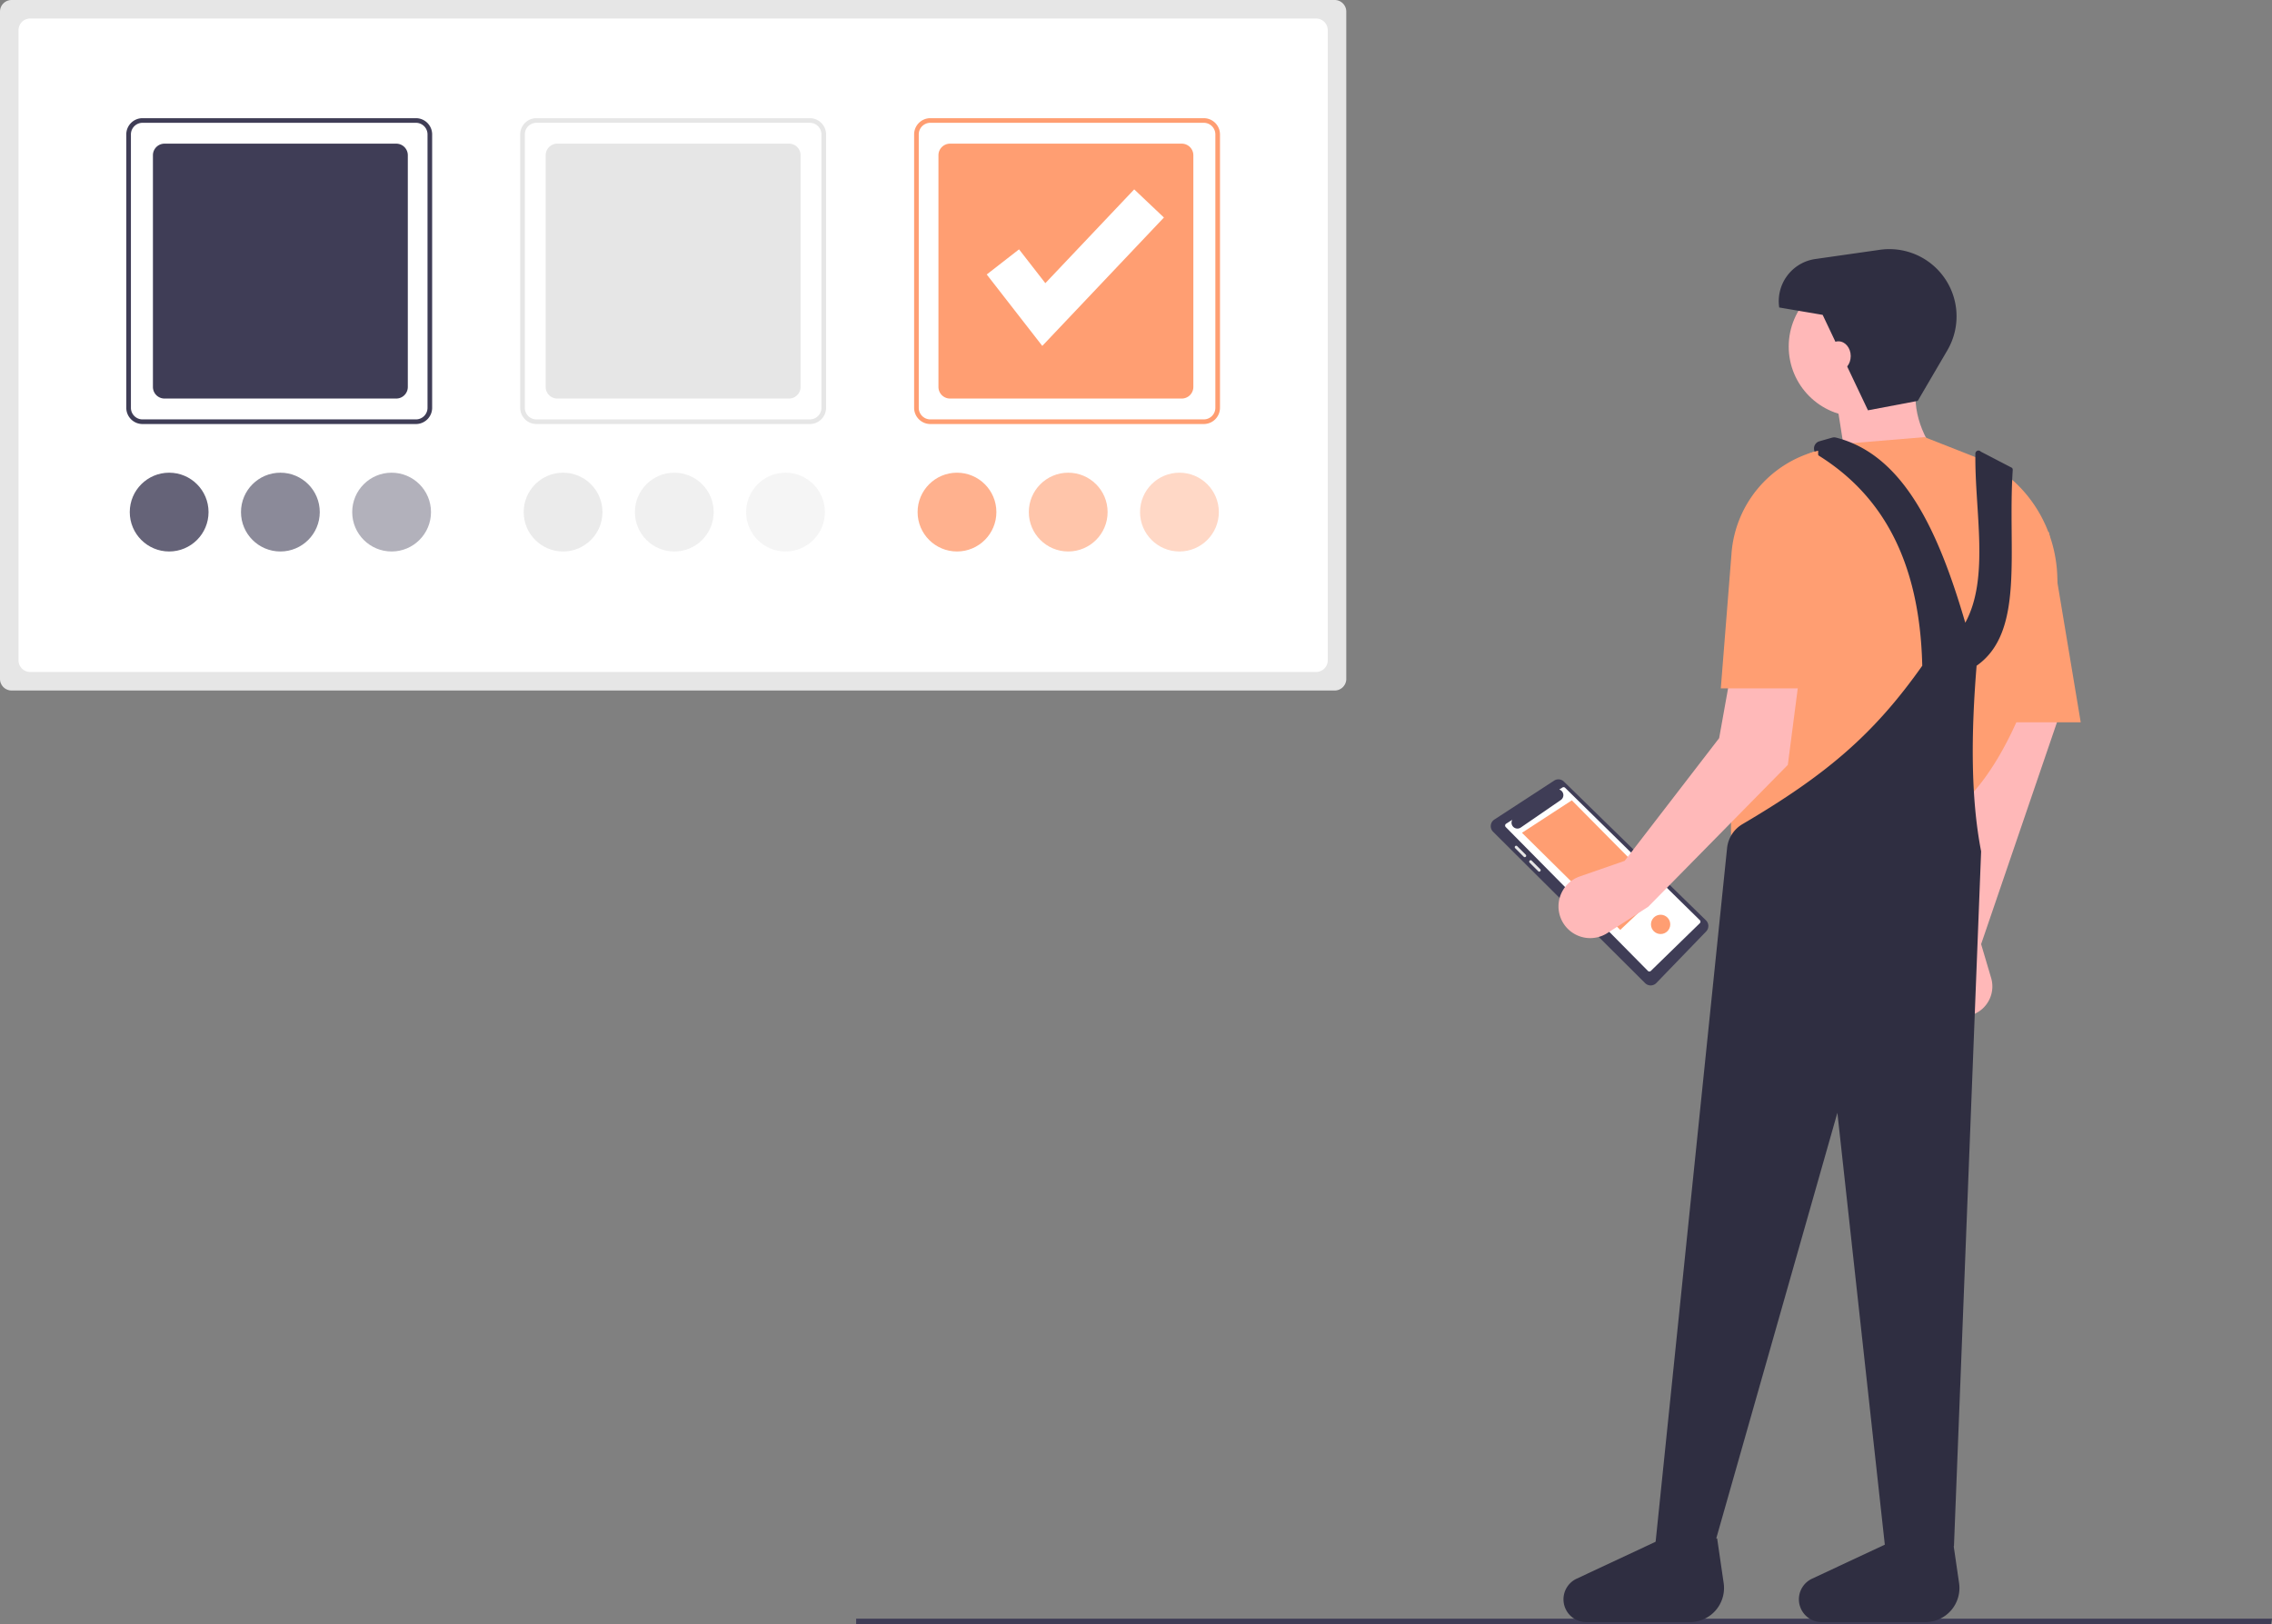 <svg id="fafb0f89-a72a-431c-9009-ab2c777222ec" data-name="Layer 1" xmlns="http://www.w3.org/2000/svg" width="921.861" height="658.974" viewBox="0 0 921.861 658.974"><rect x="0" y="0" width="921.861" height="658.974" fill="#808080" stroke="none"/><polygon points="921.466 658.974 347.385 658.974 347.385 656.793 921.861 656.793 921.466 658.974" fill="#3f3d56"/><path d="M143.771,120.513a4.706,4.706,0,0,0-4.701,4.701V395.988a4.706,4.706,0,0,0,4.701,4.701H680.619a4.706,4.706,0,0,0,4.701-4.701V125.214a4.706,4.706,0,0,0-4.701-4.701Z" transform="translate(-139.07 -120.513)" fill="#e6e6e6"/><path d="M151.292,128.034a4.706,4.706,0,0,0-4.701,4.701V388.467a4.706,4.706,0,0,0,4.701,4.701H673.097a4.706,4.706,0,0,0,4.701-4.701V132.735a4.706,4.706,0,0,0-4.701-4.701Z" transform="translate(-139.07 -120.513)" fill="#fff"/><path d="M307.834,292.567H196.891a6.589,6.589,0,0,1-6.581-6.581V175.044a6.589,6.589,0,0,1,6.581-6.581H307.834a6.589,6.589,0,0,1,6.581,6.581V285.986A6.589,6.589,0,0,1,307.834,292.567ZM196.891,170.343a4.706,4.706,0,0,0-4.701,4.701V285.986a4.706,4.706,0,0,0,4.701,4.701H307.834a4.706,4.706,0,0,0,4.701-4.701V175.044a4.706,4.706,0,0,0-4.701-4.701Z" transform="translate(-139.07 -120.513)" fill="#3f3d56"/><path d="M467.666,292.567H356.724a6.589,6.589,0,0,1-6.581-6.581V175.044a6.589,6.589,0,0,1,6.581-6.581H467.666a6.589,6.589,0,0,1,6.581,6.581V285.986A6.589,6.589,0,0,1,467.666,292.567ZM356.724,170.343a4.706,4.706,0,0,0-4.701,4.701V285.986a4.706,4.706,0,0,0,4.701,4.701H467.666a4.706,4.706,0,0,0,4.701-4.701V175.044a4.706,4.706,0,0,0-4.701-4.701Z" transform="translate(-139.07 -120.513)" fill="#e6e6e6"/><path d="M365.185,178.805a4.706,4.706,0,0,0-4.701,4.701v94.019a4.706,4.706,0,0,0,4.701,4.701h94.019a4.706,4.706,0,0,0,4.701-4.701V183.506a4.706,4.706,0,0,0-4.701-4.701Z" transform="translate(-139.07 -120.513)" fill="#e6e6e6"/><path d="M205.823,178.805a4.706,4.706,0,0,0-4.701,4.701v94.019a4.706,4.706,0,0,0,4.701,4.701H299.842a4.706,4.706,0,0,0,4.701-4.701V183.506a4.706,4.706,0,0,0-4.701-4.701Z" transform="translate(-139.07 -120.513)" fill="#3f3d56"/><path d="M524.547,178.805a4.706,4.706,0,0,0-4.701,4.701v94.019a4.706,4.706,0,0,0,4.701,4.701h94.019a4.706,4.706,0,0,0,4.701-4.701V183.506a4.706,4.706,0,0,0-4.701-4.701Z" transform="translate(-139.07 -120.513)" fill="#ff9e72"/><path d="M627.498,292.567H516.556a6.589,6.589,0,0,1-6.581-6.581V175.044a6.589,6.589,0,0,1,6.581-6.581H627.498a6.589,6.589,0,0,1,6.581,6.581V285.986A6.589,6.589,0,0,1,627.498,292.567ZM516.556,170.343a4.706,4.706,0,0,0-4.701,4.701V285.986a4.706,4.706,0,0,0,4.701,4.701H627.498a4.706,4.706,0,0,0,4.701-4.701V175.044a4.706,4.706,0,0,0-4.701-4.701Z" transform="translate(-139.07 -120.513)" fill="#ff9e72"/><circle cx="228.466" cy="207.782" r="15.983" fill="#e6e6e6" opacity="0.8"/><circle cx="318.724" cy="207.782" r="15.983" fill="#e6e6e6" opacity="0.4"/><circle cx="273.595" cy="207.782" r="15.983" fill="#e6e6e6" opacity="0.6"/><circle cx="68.634" cy="207.782" r="15.983" fill="#3f3d56" opacity="0.8"/><circle cx="158.892" cy="207.782" r="15.983" fill="#3f3d56" opacity="0.4"/><circle cx="113.763" cy="207.782" r="15.983" fill="#3f3d56" opacity="0.6"/><circle cx="388.298" cy="207.782" r="15.983" fill="#ff9e72" opacity="0.8"/><circle cx="478.556" cy="207.782" r="15.983" fill="#ff9e72" opacity="0.4"/><circle cx="433.427" cy="207.782" r="15.983" fill="#ff9e72" opacity="0.6"/><polygon points="422.908 140.352 400.367 111.371 413.475 101.175 424.148 114.897 460.203 76.838 472.26 88.26 422.908 140.352" fill="#fff"/><path d="M773.621,437.648a3.173,3.173,0,0,0-3.971-.391l-24.259,15.801a3.191,3.191,0,0,0-.51,4.935l61.694,61.427a3.191,3.191,0,0,0,4.547-.044l20.218-20.925a3.198,3.198,0,0,0-.065-4.5Z" transform="translate(-139.07 -120.513)" fill="#3f3d56"/><path d="M750.169,454.748l2.511-1.601a2.392,2.392,0,0,0,3.443,3.141l16.246-11.169a2.391,2.391,0,0,0-.632-4.25l1.293-.825a.87.87,0,0,1,1.087.122l54.654,53.71a.87.87,0,0,1-.022,1.245L808.9,514.461a.87.87,0,0,1-1.211-.017l-57.666-58.346A.87.87,0,0,1,750.169,454.748Z" transform="translate(-139.07 -120.513)" fill="#fff"/><polygon points="674.178 361.503 657.412 377.311 617.533 337.91 637.772 324.737 674.178 361.503" fill="#ff9e72"/><path d="M758.153,468.147a.581.581,0,0,0,0-.821l-3.487-3.487a.594.594,0,0,0-.821,0,.581.581,0,0,0,0,.821l3.487,3.487a.594.594,0,0,0,.821,0Z" transform="translate(-139.07 -120.513)" fill="#e6e6e6"/><path d="M764.028,473.201l-3.487-3.487a.58.58,0,0,0-.821.821l3.487,3.487a.58.58,0,0,0,.821-.821Z" transform="translate(-139.07 -120.513)" fill="#e6e6e6"/><circle cx="673.791" cy="375.072" r="3.917" fill="#ff9e72"/><path d="M926.375,503.609l-3.019,14.716a12.181,12.181,0,0,0,15.986,13.934h0a12.181,12.181,0,0,0,7.625-14.947l-4.06-13.703,36.739-107.461H948.418Z" transform="translate(-139.07 -120.513)" fill="#ffb8b8"/><circle cx="754.24" cy="140.621" r="28.472" fill="#ffb8b8"/><path d="M888.718,311.649l37.657-4.592c-8.639-10.832-11.905-22.141-9.185-33.983l-33.983,3.674Z" transform="translate(-139.07 -120.513)" fill="#ffb8b8"/><path d="M841.876,470.544l89.091-20.206c19.043-14.81,31.414-44.187,40.97-79.71,6.964-25.888-5.548-53.449-30.14-64.122q-.882-.383-1.782-.737l-20.07-7.896-33.065,2.755-11.797,3.217a13.38,13.38,0,0,0-9.71,10.913C849.514,372.952,839.06,426.928,841.876,470.544Z" transform="translate(-139.07 -120.513)" fill="#ff9e72"/><polygon points="804.756 293.086 844.25 293.086 831.391 215.935 804.756 218.69 804.756 293.086" fill="#ff9e72"/><path d="M810.648,747.921h23.88l50.056-175.886,19.317,175.886h27.984l11.022-281.969c-4.206-21.634-4.116-47.417-1.837-75.314,19.695-13.788,12.483-46.52,14.663-79.406a1.254,1.254,0,0,0-.285-.882l-12.692-6.597a1.241,1.241,0,0,0-2.176.909c-.323,22.994,5.876,50.339-4.102,68.525-10.841-37.058-24.971-68.174-52.476-75.121a3.047,3.047,0,0,0-1.58.031l-5.122,1.463a3.042,3.042,0,0,0-.732,5.527c25.163,15.546,41.428,41.576,42.459,85.551-19.579,27.709-38.646,44.111-72.969,64.283a12.797,12.797,0,0,0-6.229,9.728Z" transform="translate(-139.07 -120.513)" fill="#2f2e41"/><path d="M897,287l20.19-3.823,12.011-20.519a27.28,27.28,0,0,0-3.194-31.95l0,0a27.28,27.28,0,0,0-24.207-8.837l-26.167,3.738a17.279,17.279,0,0,0-14.644,19.668l17.625,2.999Z" transform="translate(-139.07 -120.513)" fill="#2f2e41"/><path d="M782.69,778.689h42.062a13.837,13.837,0,0,0,13.693-15.834l-2.64-18.105-19.091-1.414-37.938,17.745a9.239,9.239,0,0,0-5.283,9.245h0A9.239,9.239,0,0,0,782.69,778.689Z" transform="translate(-139.07 -120.513)" fill="#2f2e41"/><path d="M878.21,778.689h42.062a13.837,13.837,0,0,0,13.693-15.834l-2.64-18.105-19.091-1.414-37.938,17.745a9.239,9.239,0,0,0-5.283,9.245h0A9.239,9.239,0,0,0,878.21,778.689Z" transform="translate(-139.07 -120.513)" fill="#2f2e41"/><path d="M798.268,469.807l-18.197,6.325a12.868,12.868,0,0,0-3.725,22.273l0,0a12.868,12.868,0,0,0,14.914.702l16.586-10.674L864.478,430.868l8.777-67.661a51.522,51.522,0,0,0-18.172-46.26l0,0L836.614,420.015Z" transform="translate(-139.07 -120.513)" fill="#ffb9b9"/><path d="M837.283,399.822H877.696l-.918-96.439h0a46.578,46.578,0,0,0-35.191,42.282Z" transform="translate(-139.07 -120.513)" fill="#ff9e72"/><ellipse cx="745.93" cy="144.487" rx="5" ry="6" fill="#ffb8b8"/></svg>
